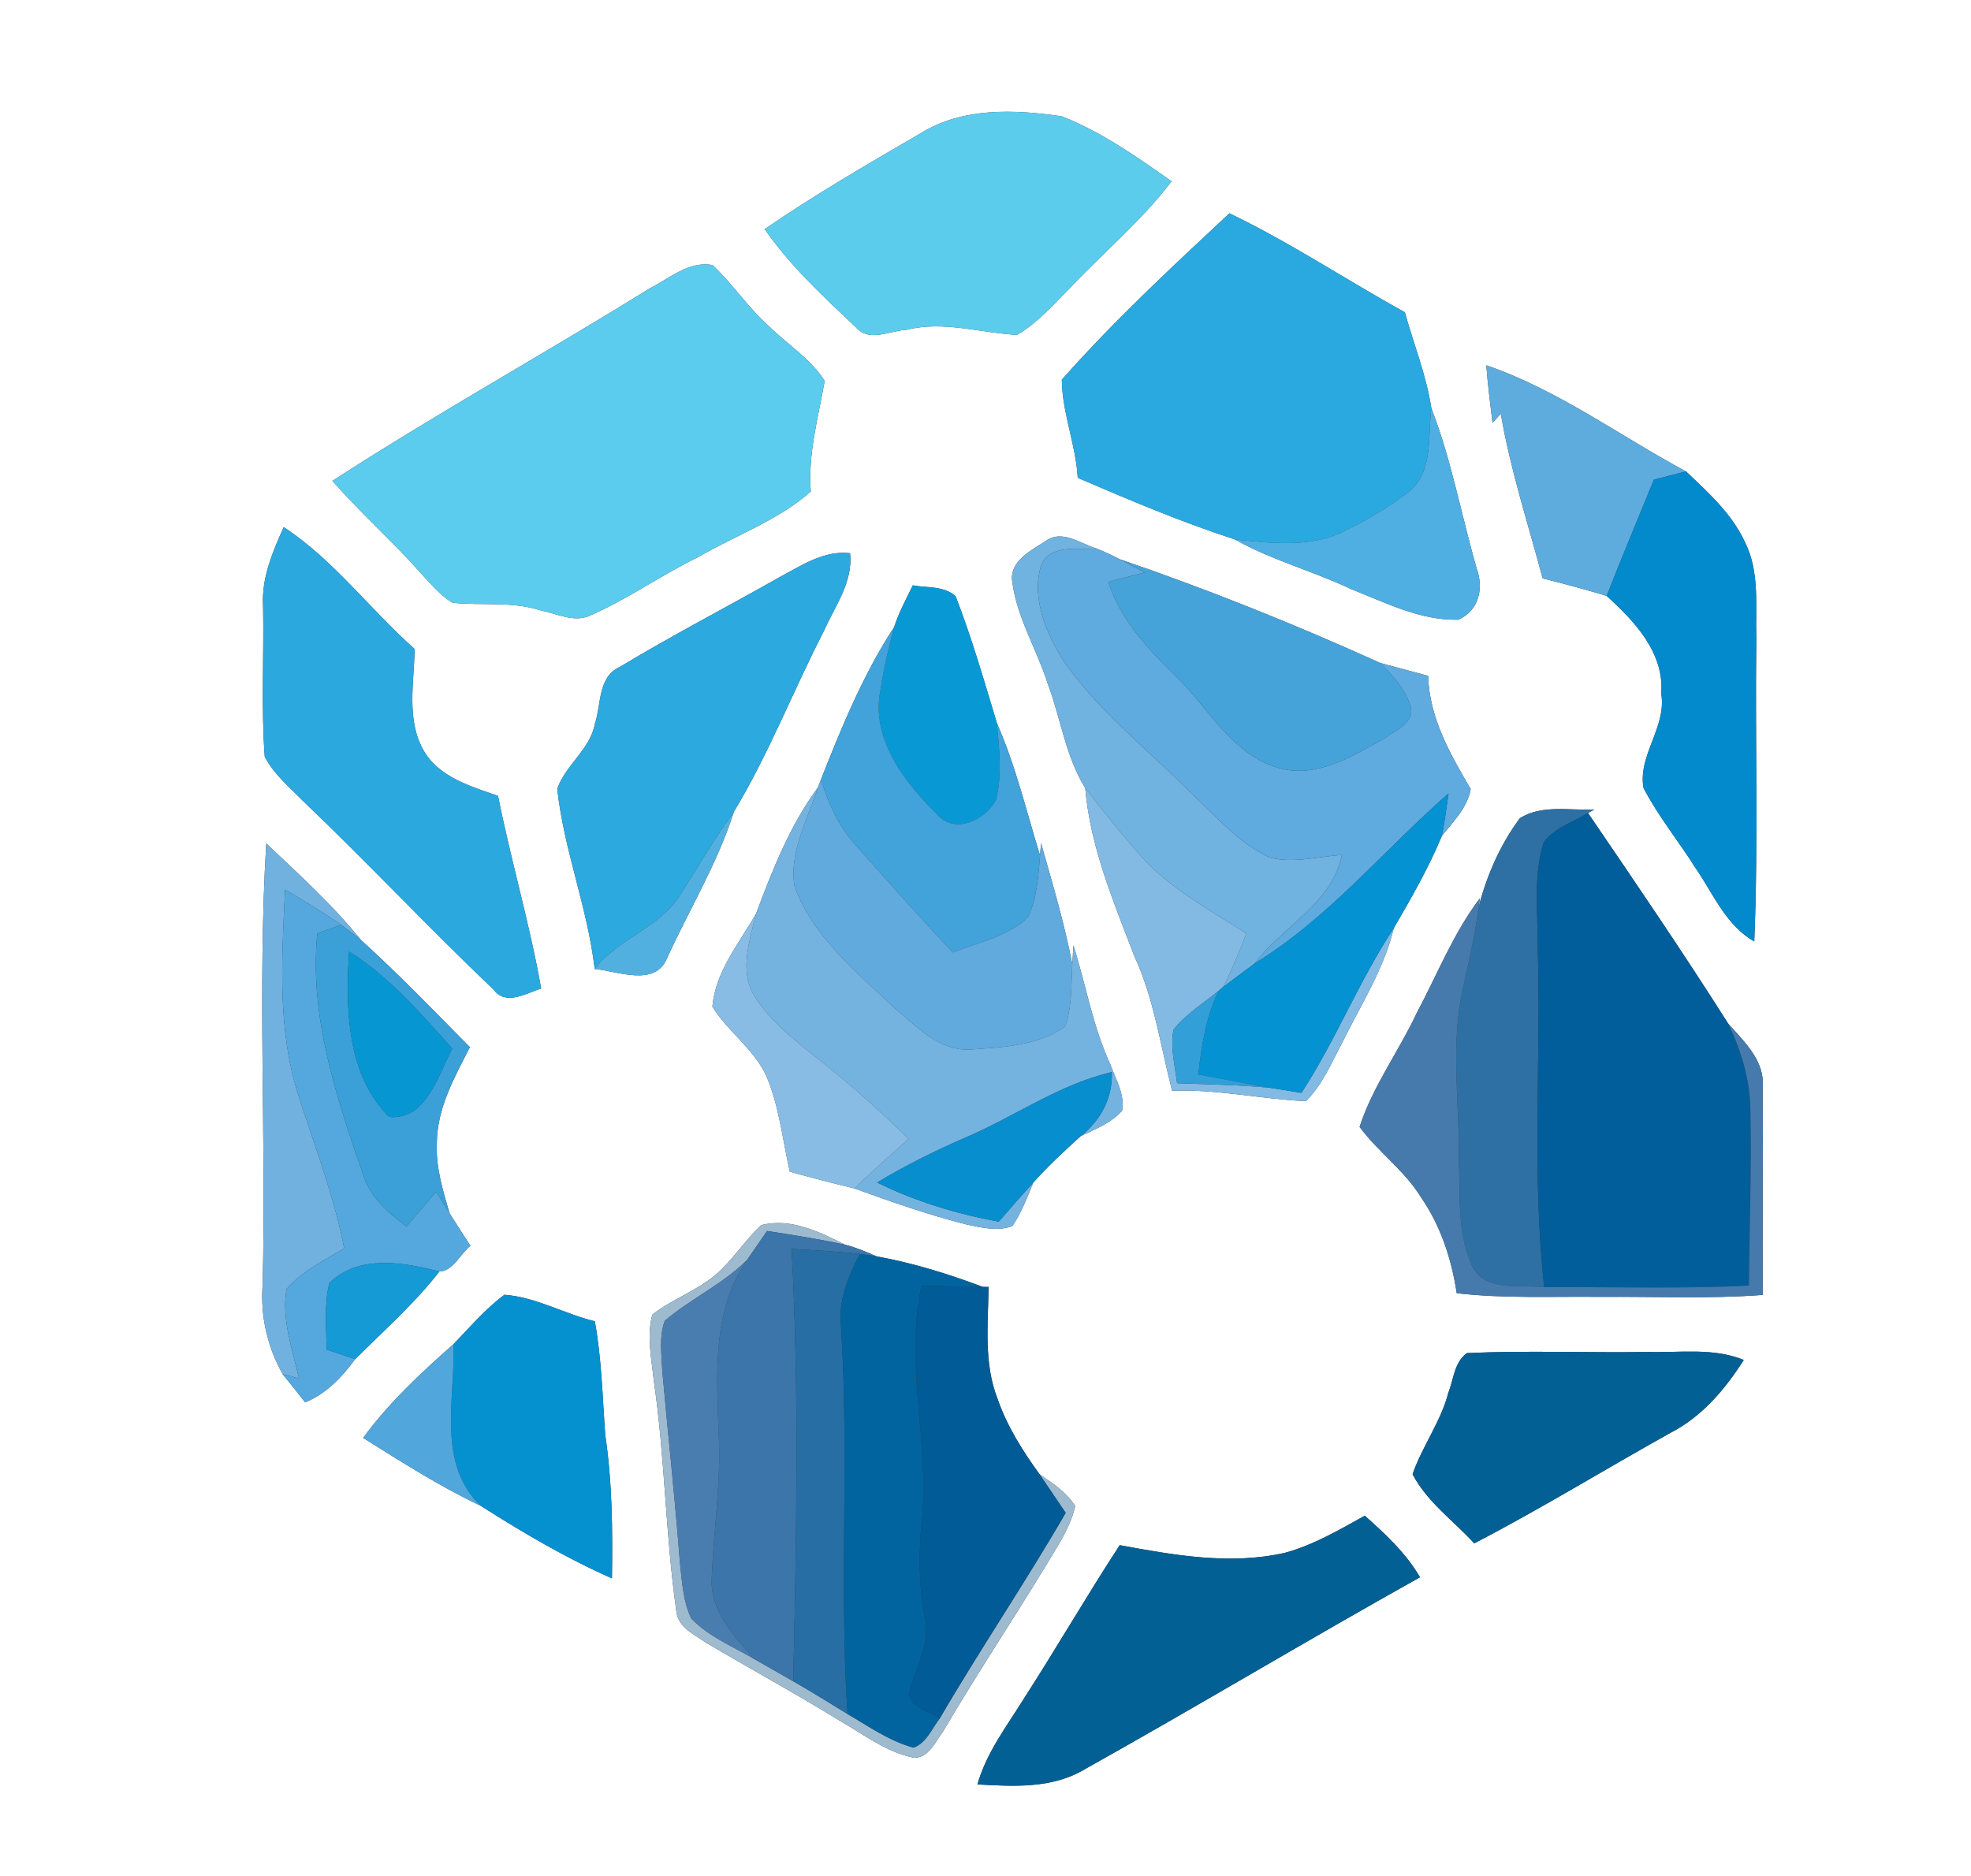 <?xml version="1.0" encoding="UTF-8" ?>
<!DOCTYPE svg PUBLIC "-//W3C//DTD SVG 1.1//EN" "http://www.w3.org/Graphics/SVG/1.1/DTD/svg11.dtd">
<svg width="250pt" height="238pt" viewBox="0 0 250 238" version="1.1" xmlns="http://www.w3.org/2000/svg">
<rect x="0" y="0" width="250" height="238" fill="#333333" stroke="none"/>
<g id="#ffffffff">
<path fill="#ffffff" opacity="1.00" d=" M 0.00 0.00 L 250.00 0.00 L 250.00 238.00 L 0.00 238.00 L 0.00 0.00 M 116.77 16.91 C 110.08 20.80 103.37 24.69 96.99 29.07 C 100.24 33.75 104.46 37.65 108.59 41.55 C 110.27 43.47 112.89 41.92 115.01 41.84 C 119.68 40.65 124.35 42.25 129.01 42.48 C 131.58 40.98 133.55 38.71 135.63 36.62 C 139.92 32.05 144.79 28.02 148.60 23.00 C 144.19 19.90 139.70 16.72 134.65 14.75 C 128.70 13.88 122.08 13.59 116.77 16.91 M 134.68 48.17 C 134.72 52.36 136.46 56.40 136.70 60.62 C 143.26 63.44 149.86 66.24 156.65 68.44 C 161.31 71.08 166.54 72.43 171.36 74.73 C 175.73 76.45 180.16 78.74 184.97 78.62 C 187.57 77.48 188.21 74.70 187.32 72.19 C 185.36 65.40 184.11 58.39 181.55 51.78 C 180.91 47.61 179.32 43.67 178.19 39.62 C 170.74 35.50 163.62 30.75 155.94 27.06 C 148.64 33.87 141.29 40.70 134.68 48.17 M 82.45 36.56 C 69.10 44.85 55.35 52.47 42.16 61.01 C 45.72 65.05 49.76 68.63 53.33 72.66 C 54.61 74.01 55.79 75.52 57.42 76.47 C 61.17 76.86 65.03 76.25 68.67 77.47 C 70.66 77.84 72.78 79.01 74.80 78.11 C 79.61 76.02 83.90 72.93 88.62 70.64 C 93.35 67.89 98.72 66.01 102.84 62.35 C 102.46 57.57 103.79 52.98 104.60 48.33 C 102.83 45.51 99.90 43.72 97.57 41.42 C 94.90 39.07 92.97 36.04 90.38 33.63 C 87.43 33.05 84.92 35.32 82.45 36.56 M 188.52 46.34 C 188.71 48.78 189.01 51.22 189.31 53.65 C 189.66 53.26 190.01 52.87 190.36 52.48 C 191.57 59.58 193.82 66.43 195.67 73.38 C 198.39 74.05 201.10 74.79 203.79 75.60 C 207.33 78.81 211.13 82.84 210.71 88.00 C 211.42 92.25 207.72 95.82 208.46 99.96 C 210.31 103.53 212.88 106.66 215.01 110.05 C 217.30 113.34 218.87 117.36 222.51 119.44 C 223.04 106.64 222.60 93.81 222.77 81.01 C 222.65 76.92 223.23 72.54 221.32 68.76 C 219.66 65.17 216.68 62.48 213.85 59.81 C 205.43 55.28 197.62 49.47 188.52 46.34 M 33.37 76.97 C 33.49 83.31 33.11 89.67 33.58 96.00 C 34.73 98.21 36.68 99.84 38.41 101.59 C 46.62 109.43 54.38 117.72 62.60 125.54 C 64.19 127.66 66.71 126.00 68.64 125.42 C 67.19 117.18 64.80 109.16 63.17 100.97 C 59.74 99.77 55.78 98.64 53.80 95.33 C 51.48 91.39 52.53 86.65 52.59 82.33 C 46.92 77.32 42.35 71.05 35.99 66.87 C 34.55 70.06 33.14 73.39 33.37 76.97 M 132.72 68.58 C 130.85 69.82 127.92 71.18 128.41 73.91 C 129.03 78.45 131.53 82.43 132.90 86.75 C 134.55 91.13 135.15 95.95 137.65 99.98 C 138.28 107.41 141.23 114.38 143.87 121.28 C 146.39 126.70 147.18 132.65 148.67 138.38 C 154.38 138.16 159.97 139.44 165.64 139.70 C 167.73 137.63 168.87 134.85 170.23 132.30 C 172.58 127.53 175.52 122.98 176.79 117.75 C 178.99 113.94 181.21 110.11 182.89 106.03 C 184.33 104.24 186.13 102.46 186.54 100.10 C 183.93 95.64 181.30 91.08 181.14 85.74 C 179.11 85.20 177.09 84.64 175.07 84.11 C 164.29 79.22 153.24 74.78 142.03 70.95 C 141.06 70.44 140.07 69.99 139.06 69.58 C 137.05 68.98 134.76 67.17 132.72 68.58 M 99.01 73.15 C 92.23 77.00 85.29 80.58 78.62 84.61 C 75.82 85.87 76.28 89.34 75.46 91.81 C 74.86 95.07 71.74 97.04 70.68 100.07 C 71.52 107.83 74.54 115.18 75.43 122.93 C 78.33 123.20 83.07 125.24 84.59 121.60 C 87.42 115.40 91.02 109.50 93.09 102.97 C 97.48 95.71 100.55 87.74 104.43 80.20 C 105.84 76.99 108.23 73.87 107.82 70.18 C 104.57 69.80 101.74 71.69 99.01 73.15 M 113.41 79.56 C 109.50 85.54 106.75 92.24 104.14 98.87 C 104.04 99.13 103.83 99.67 103.73 99.93 C 100.18 104.73 97.98 110.37 95.90 115.91 C 93.76 119.66 90.73 123.27 90.36 127.71 C 92.33 130.92 95.69 133.10 97.24 136.59 C 98.85 140.43 99.26 144.62 100.18 148.65 C 102.90 149.40 105.63 150.11 108.37 150.77 C 113.06 152.47 117.78 154.13 122.62 155.35 C 124.50 155.74 126.54 156.25 128.41 155.54 C 129.56 153.85 130.29 151.92 131.06 150.03 C 132.93 147.93 134.99 146.03 137.07 144.14 C 138.92 143.24 140.95 142.49 142.33 140.89 C 142.69 138.84 141.52 136.94 140.85 135.08 C 138.61 130.25 137.74 124.97 136.15 119.92 C 136.11 120.52 136.04 121.73 136.01 122.34 C 135.01 117.13 133.48 112.05 132.04 106.95 C 132.01 107.35 131.95 108.15 131.92 108.55 C 130.19 102.93 128.83 97.15 126.45 91.76 C 124.83 86.36 123.25 80.91 121.21 75.64 C 119.72 74.30 117.60 74.60 115.78 74.26 C 114.94 76.00 114.00 77.71 113.41 79.56 M 192.79 103.79 C 190.31 107.11 188.60 111.02 187.56 115.02 L 187.70 113.97 C 184.33 118.41 182.30 123.65 179.69 128.53 C 177.41 133.41 174.11 137.82 172.45 142.97 C 174.80 146.15 178.16 148.49 180.24 151.90 C 182.74 155.51 184.12 159.75 184.77 164.06 C 190.82 164.76 196.92 164.46 203.00 164.53 C 209.86 164.47 216.74 164.80 223.59 164.28 C 223.53 155.51 223.63 146.75 223.58 137.98 C 223.89 134.59 221.22 132.14 219.18 129.83 C 213.47 120.81 207.44 111.97 201.42 103.14 L 202.25 102.69 C 199.12 102.86 195.60 102.04 192.79 103.79 M 33.77 107.00 C 32.65 125.64 33.79 144.35 33.31 163.01 C 33.01 166.97 33.92 170.87 35.85 174.33 C 36.81 175.51 37.76 176.71 38.70 177.91 C 41.38 176.83 43.37 174.71 45.05 172.43 C 48.69 168.80 52.57 165.39 55.73 161.31 C 57.45 161.28 58.39 159.06 59.67 158.04 C 58.77 156.67 57.88 155.29 57.01 153.90 C 56.17 151.00 55.25 148.05 55.41 144.99 C 55.43 140.60 57.65 136.65 59.60 132.85 C 55.05 128.25 50.57 123.59 45.78 119.25 C 42.18 114.78 37.91 110.93 33.77 107.00 M 96.55 155.43 C 94.45 157.37 92.94 159.87 90.76 161.73 C 88.33 163.78 85.24 164.83 82.74 166.78 C 82.02 169.48 82.63 172.31 82.91 175.03 C 84.34 184.72 84.39 194.56 85.77 204.26 C 85.88 206.40 88.05 207.35 89.58 208.42 C 95.24 211.76 101.02 214.91 106.62 218.36 C 109.62 220.09 112.48 222.32 115.94 223.00 C 117.85 223.00 118.63 220.95 119.62 219.66 C 124.41 211.49 129.73 203.64 134.54 195.49 C 135.32 194.10 136.02 192.64 136.38 191.08 C 135.29 189.32 133.52 188.17 131.85 187.02 C 129.70 184.06 127.72 180.92 126.52 177.44 C 124.76 172.93 125.33 168.00 125.39 163.27 L 124.65 163.26 C 120.28 161.61 115.78 160.22 111.18 159.39 C 109.88 158.81 108.57 158.26 107.19 157.91 C 103.94 156.29 100.26 154.46 96.55 155.43 M 57.53 170.52 C 53.39 174.17 49.33 177.95 46.06 182.42 C 50.93 185.47 55.78 188.58 60.98 191.04 C 66.32 194.44 71.82 197.68 77.62 200.24 C 77.71 194.15 77.66 188.03 76.76 182.00 C 76.42 177.20 76.31 172.38 75.45 167.63 C 71.57 166.68 67.99 164.56 63.98 164.26 C 61.56 166.05 59.61 168.37 57.53 170.52 M 183.70 176.72 C 182.74 180.39 180.40 183.47 179.17 187.02 C 180.99 190.54 184.36 192.92 186.99 195.80 C 195.46 191.41 203.59 186.39 211.93 181.75 C 215.90 179.70 218.82 176.24 221.18 172.53 C 217.30 170.95 213.07 171.63 209.00 171.52 C 201.35 171.64 193.69 171.31 186.06 171.66 C 184.44 172.85 184.38 175.00 183.70 176.72 M 163.01 196.99 C 156.05 198.59 148.91 197.29 142.02 196.03 C 137.80 202.51 133.93 209.20 129.74 215.70 C 127.60 219.13 125.09 222.42 123.98 226.38 C 128.56 226.64 133.42 226.93 137.53 224.49 C 151.80 216.51 165.83 208.08 180.11 200.10 C 178.34 197.04 175.72 194.62 173.11 192.29 C 169.86 194.09 166.62 196.00 163.01 196.99 Z" />
</g>
<g id="#5cccedff">
<path fill="#5ccced" opacity="1.00" d=" M 116.77 16.91 C 122.08 13.59 128.70 13.88 134.65 14.75 C 139.70 16.72 144.19 19.90 148.60 23.00 C 144.79 28.02 139.92 32.05 135.63 36.62 C 133.55 38.71 131.58 40.98 129.01 42.48 C 124.35 42.25 119.68 40.65 115.01 41.84 C 112.89 41.92 110.27 43.47 108.59 41.55 C 104.46 37.65 100.24 33.75 96.99 29.07 C 103.37 24.69 110.08 20.80 116.77 16.91 Z" />
</g>
<g id="#2aa9e0ff">
<path fill="#2aa9e0" opacity="1.00" d=" M 134.68 48.17 C 141.29 40.70 148.64 33.87 155.94 27.06 C 163.62 30.75 170.74 35.50 178.19 39.62 C 179.32 43.67 180.91 47.61 181.55 51.78 C 181.09 55.37 181.84 60.09 178.53 62.51 C 176.02 64.43 173.28 66.04 170.43 67.42 C 166.16 69.53 161.22 68.90 156.65 68.44 C 149.86 66.24 143.26 63.44 136.70 60.62 C 136.46 56.40 134.72 52.36 134.68 48.17 Z" />
</g>
<g id="#5bcceeff">
<path fill="#5bccee" opacity="1.00" d=" M 82.45 36.56 C 84.92 35.32 87.43 33.05 90.38 33.63 C 92.97 36.04 94.90 39.07 97.57 41.42 C 99.90 43.72 102.83 45.51 104.60 48.33 C 103.79 52.98 102.46 57.57 102.84 62.35 C 98.72 66.01 93.35 67.89 88.62 70.64 C 83.90 72.93 79.61 76.02 74.80 78.11 C 72.78 79.01 70.66 77.84 68.67 77.47 C 65.03 76.25 61.17 76.86 57.42 76.47 C 55.79 75.52 54.61 74.01 53.33 72.66 C 49.76 68.63 45.72 65.05 42.16 61.01 C 55.35 52.47 69.10 44.85 82.45 36.56 Z" />
</g>
<g id="#5dacddff">
<path fill="#5dacdd" opacity="1.00" d=" M 188.52 46.34 C 197.62 49.47 205.43 55.28 213.85 59.81 C 212.49 60.16 211.13 60.51 209.78 60.85 C 207.78 65.77 205.72 70.65 203.79 75.60 C 201.10 74.79 198.39 74.05 195.67 73.38 C 193.82 66.43 191.57 59.58 190.36 52.48 C 190.01 52.87 189.66 53.26 189.31 53.65 C 189.01 51.22 188.71 48.78 188.52 46.34 Z" />
</g>
<g id="#50afe2ff">
<path fill="#50afe2" opacity="1.00" d=" M 181.55 51.78 C 184.11 58.39 185.36 65.40 187.32 72.19 C 188.21 74.70 187.57 77.48 184.97 78.62 C 180.16 78.74 175.73 76.45 171.36 74.73 C 166.54 72.43 161.31 71.08 156.65 68.44 C 161.22 68.90 166.16 69.53 170.43 67.42 C 173.28 66.04 176.02 64.43 178.53 62.51 C 181.84 60.09 181.09 55.37 181.55 51.78 Z" />
</g>
<g id="#038accff">
<path fill="#038acc" opacity="1.00" d=" M 209.78 60.85 C 211.13 60.51 212.49 60.16 213.85 59.81 C 216.68 62.48 219.66 65.17 221.32 68.76 C 223.23 72.54 222.65 76.92 222.77 81.01 C 222.60 93.81 223.04 106.64 222.51 119.44 C 218.87 117.36 217.30 113.34 215.01 110.05 C 212.88 106.66 210.31 103.53 208.46 99.96 C 207.72 95.82 211.42 92.25 210.71 88.00 C 211.13 82.84 207.33 78.81 203.79 75.60 C 205.72 70.65 207.78 65.77 209.78 60.85 Z" />
</g>
<g id="#2ba9dfff">
<path fill="#2ba9df" opacity="1.00" d=" M 33.37 76.97 C 33.14 73.39 34.55 70.06 35.99 66.87 C 42.35 71.05 46.92 77.32 52.59 82.33 C 52.53 86.65 51.48 91.39 53.80 95.33 C 55.78 98.64 59.74 99.77 63.17 100.97 C 64.80 109.16 67.19 117.18 68.64 125.42 C 66.71 126.00 64.19 127.66 62.60 125.54 C 54.38 117.72 46.62 109.43 38.41 101.59 C 36.68 99.84 34.73 98.21 33.58 96.00 C 33.11 89.67 33.49 83.31 33.37 76.97 Z" />
</g>
<g id="#70b2e0ff">
<path fill="#70b2e0" opacity="1.00" d=" M 132.72 68.58 C 134.76 67.17 137.05 68.98 139.06 69.58 C 136.69 69.77 133.04 68.98 132.01 71.85 C 130.83 76.06 132.75 80.49 135.01 84.01 C 139.52 90.41 145.78 95.24 151.24 100.77 C 154.33 103.62 157.15 107.03 161.07 108.79 C 164.06 109.58 167.18 108.65 170.20 108.47 C 168.98 114.65 162.68 117.50 159.16 122.22 C 157.83 123.22 156.48 124.20 155.15 125.21 C 156.28 123.02 157.18 120.72 158.09 118.43 C 153.39 115.39 148.31 112.71 144.57 108.44 C 142.16 105.71 139.89 102.85 137.65 99.98 C 135.15 95.95 134.55 91.13 132.90 86.75 C 131.53 82.43 129.03 78.45 128.41 73.91 C 127.92 71.18 130.85 69.82 132.72 68.58 Z" />
</g>
<g id="#5faadeff">
<path fill="#5faade" opacity="1.00" d=" M 132.01 71.85 C 133.04 68.98 136.69 69.77 139.06 69.58 C 140.07 69.99 141.06 70.44 142.03 70.95 C 143.09 71.49 144.15 72.06 145.21 72.62 C 143.66 73.02 142.12 73.42 140.58 73.83 C 142.15 78.65 145.62 82.37 149.18 85.82 C 153.25 89.76 156.12 95.50 161.83 97.31 C 166.74 98.95 171.49 95.97 175.62 93.66 C 176.93 92.67 179.07 91.94 179.01 89.98 C 178.44 87.62 176.72 85.79 175.07 84.11 C 177.09 84.64 179.11 85.20 181.14 85.74 C 181.30 91.08 183.93 95.64 186.54 100.10 C 186.13 102.46 184.33 104.24 182.89 106.03 C 183.23 104.25 183.48 102.46 183.73 100.66 C 175.53 107.84 168.55 116.46 159.16 122.22 C 162.68 117.50 168.98 114.65 170.20 108.47 C 167.18 108.65 164.06 109.58 161.07 108.79 C 157.15 107.03 154.33 103.62 151.24 100.77 C 145.78 95.24 139.52 90.41 135.01 84.01 C 132.75 80.49 130.83 76.06 132.01 71.85 Z" />
</g>
<g id="#2ca9dfff">
<path fill="#2ca9df" opacity="1.00" d=" M 99.01 73.15 C 101.74 71.69 104.57 69.80 107.82 70.18 C 108.23 73.87 105.84 76.99 104.43 80.20 C 100.55 87.74 97.48 95.71 93.09 102.97 C 90.64 106.34 88.56 109.94 86.33 113.45 C 83.73 117.70 78.43 119.01 75.43 122.93 C 74.54 115.18 71.52 107.83 70.68 100.07 C 71.74 97.04 74.86 95.07 75.46 91.81 C 76.28 89.34 75.82 85.87 78.62 84.61 C 85.29 80.58 92.23 77.00 99.01 73.15 Z" />
</g>
<g id="#46a3daff">
<path fill="#46a3da" opacity="1.00" d=" M 142.03 70.95 C 153.24 74.78 164.29 79.22 175.07 84.11 C 176.72 85.79 178.44 87.62 179.01 89.98 C 179.07 91.94 176.93 92.67 175.62 93.66 C 171.49 95.97 166.74 98.95 161.83 97.31 C 156.12 95.50 153.25 89.76 149.18 85.82 C 145.62 82.37 142.15 78.65 140.58 73.83 C 142.12 73.42 143.66 73.02 145.21 72.62 C 144.15 72.06 143.09 71.49 142.03 70.95 Z" />
</g>
<g id="#0899d5ff">
<path fill="#0899d5" opacity="1.00" d=" M 113.41 79.56 C 114.00 77.71 114.94 76.00 115.78 74.26 C 117.60 74.60 119.72 74.30 121.21 75.64 C 123.25 80.91 124.83 86.36 126.45 91.76 C 126.73 94.96 127.13 98.27 126.34 101.44 C 125.03 104.04 120.98 105.96 118.80 103.23 C 114.67 99.19 110.42 93.65 111.69 87.50 C 112.08 84.82 112.72 82.18 113.41 79.56 Z" />
</g>
<g id="#42a2daff">
<path fill="#42a2da" opacity="1.00" d=" M 104.14 98.87 C 106.75 92.24 109.50 85.54 113.41 79.56 C 112.72 82.18 112.08 84.82 111.69 87.50 C 110.42 93.65 114.67 99.19 118.80 103.23 C 120.98 105.96 125.03 104.04 126.34 101.44 C 127.13 98.27 126.73 94.96 126.45 91.76 C 128.83 97.15 130.19 102.93 131.92 108.55 C 131.69 111.18 131.54 113.91 130.40 116.34 C 127.84 118.84 124.10 119.53 120.87 120.83 C 116.68 116.43 112.68 111.86 108.63 107.33 C 106.43 104.95 105.05 101.95 104.14 98.87 Z" />
</g>
<g id="#60aadeff">
<path fill="#60aade" opacity="1.00" d=" M 103.73 99.93 C 103.83 99.67 104.04 99.13 104.14 98.87 C 105.05 101.95 106.43 104.95 108.63 107.33 C 112.68 111.86 116.68 116.43 120.87 120.83 C 124.10 119.53 127.84 118.84 130.40 116.34 C 131.54 113.91 131.69 111.18 131.92 108.55 C 131.95 108.15 132.01 107.35 132.04 106.95 C 133.48 112.05 135.01 117.13 136.01 122.34 C 135.86 124.98 136.00 127.72 135.08 130.25 C 131.68 132.66 127.24 132.86 123.21 133.14 C 119.12 133.45 116.15 130.13 113.28 127.72 C 108.53 123.20 103.04 118.78 100.77 112.41 C 100.07 108.07 102.46 103.97 103.73 99.93 Z" />
</g>
<g id="#74b3e0ff">
<path fill="#74b3e0" opacity="1.00" d=" M 95.90 115.91 C 97.98 110.37 100.18 104.73 103.73 99.93 C 102.46 103.97 100.07 108.07 100.77 112.41 C 103.04 118.78 108.53 123.20 113.28 127.72 C 116.15 130.13 119.12 133.45 123.21 133.14 C 127.24 132.86 131.68 132.66 135.08 130.25 C 136.00 127.72 135.86 124.98 136.01 122.34 C 136.04 121.73 136.11 120.52 136.15 119.92 C 137.74 124.97 138.61 130.25 140.85 135.08 C 141.52 136.94 142.69 138.84 142.33 140.89 C 140.95 142.49 138.92 143.24 137.07 144.14 C 139.61 142.14 141.14 139.30 141.02 136.02 C 134.29 137.57 128.64 141.71 122.36 144.36 C 118.55 146.02 114.82 147.87 111.26 150.02 C 116.13 152.43 121.35 154.00 126.68 154.99 C 128.12 153.32 129.57 151.66 131.06 150.03 C 130.29 151.92 129.56 153.85 128.41 155.54 C 126.54 156.25 124.50 155.74 122.62 155.35 C 117.78 154.13 113.06 152.47 108.37 150.77 C 110.61 148.63 112.92 146.54 115.25 144.49 C 111.59 140.89 107.75 137.47 103.71 134.31 C 100.77 131.91 97.64 129.55 95.63 126.26 C 93.74 123.06 95.12 119.23 95.90 115.91 Z" />
</g>
<g id="#82bae3ff">
<path fill="#82bae3" opacity="1.00" d=" M 137.65 99.98 C 139.89 102.85 142.16 105.71 144.57 108.44 C 148.31 112.71 153.39 115.39 158.09 118.43 C 157.18 120.72 156.28 123.02 155.15 125.21 L 154.57 125.70 C 152.63 127.30 150.42 128.64 148.85 130.63 C 148.40 132.89 149.04 135.18 149.30 137.42 C 153.24 137.57 157.20 137.63 161.13 138.01 C 162.44 138.21 163.75 138.43 165.07 138.65 C 169.44 131.95 172.37 124.43 176.79 117.75 C 175.52 122.98 172.58 127.53 170.23 132.30 C 168.87 134.85 167.73 137.63 165.64 139.70 C 159.97 139.44 154.38 138.16 148.67 138.38 C 147.18 132.65 146.39 126.70 143.87 121.28 C 141.23 114.38 138.28 107.41 137.65 99.98 Z" />
</g>
<g id="#0492d2ff">
<path fill="#0492d2" opacity="1.00" d=" M 159.16 122.22 C 168.55 116.46 175.53 107.84 183.73 100.66 C 183.48 102.46 183.23 104.25 182.89 106.03 C 181.21 110.11 178.99 113.94 176.79 117.75 C 172.37 124.43 169.44 131.95 165.07 138.65 C 163.75 138.43 162.44 138.21 161.13 138.01 C 158.08 137.48 155.03 136.87 151.99 136.31 C 152.40 132.69 152.95 129.01 154.57 125.70 L 155.15 125.21 C 156.48 124.20 157.83 123.22 159.16 122.22 Z" />
</g>
<g id="#52b0e1ff">
<path fill="#52b0e1" opacity="1.00" d=" M 86.33 113.45 C 88.56 109.94 90.64 106.34 93.09 102.97 C 91.02 109.50 87.42 115.40 84.59 121.60 C 83.07 125.24 78.33 123.20 75.43 122.93 C 78.43 119.01 83.73 117.70 86.33 113.45 Z" />
</g>
<g id="#2e70a4ff">
<path fill="#2e70a4" opacity="1.00" d=" M 192.79 103.79 C 195.60 102.04 199.12 102.86 202.25 102.69 L 201.42 103.14 C 199.52 104.29 197.23 105.00 195.82 106.82 C 194.45 111.06 195.07 115.62 195.04 120.01 C 195.48 134.43 194.27 148.92 195.87 163.30 C 192.75 162.94 188.06 163.99 186.60 160.33 C 184.78 156.16 185.24 151.46 185.04 147.02 C 185.12 139.79 183.94 132.45 185.57 125.31 C 186.33 121.90 187.10 118.49 187.56 115.02 C 188.60 111.02 190.31 107.11 192.79 103.79 Z" />
</g>
<g id="#025e9aff">
<path fill="#025e9a" opacity="1.00" d=" M 195.82 106.82 C 197.23 105.00 199.52 104.29 201.42 103.14 C 207.44 111.97 213.47 120.81 219.18 129.83 C 220.88 133.29 221.99 137.06 222.02 140.93 C 222.17 148.32 221.90 155.71 221.83 163.10 C 213.18 163.53 204.52 163.24 195.87 163.30 C 194.27 148.92 195.48 134.43 195.04 120.01 C 195.07 115.62 194.45 111.06 195.82 106.82 Z" />
</g>
<g id="#70b1dfff">
<path fill="#70b1df" opacity="1.00" d=" M 33.77 107.00 C 37.91 110.93 42.18 114.78 45.78 119.25 C 44.95 118.59 44.11 117.95 43.26 117.33 C 40.98 115.72 38.57 114.29 36.16 112.87 C 35.74 121.59 35.14 130.58 37.87 139.03 C 39.92 145.43 42.36 151.73 43.66 158.36 C 41.12 159.91 38.33 161.24 36.35 163.52 C 35.67 167.36 37.10 171.16 37.92 174.87 C 37.40 174.73 36.37 174.47 35.85 174.33 C 33.92 170.87 33.01 166.97 33.31 163.01 C 33.79 144.35 32.65 125.64 33.77 107.00 Z" />
</g>
<g id="#54a8ddff">
<path fill="#54a8dd" opacity="1.00" d=" M 36.16 112.87 C 38.57 114.29 40.98 115.72 43.26 117.33 C 42.50 117.60 41.00 118.14 40.25 118.41 C 39.21 128.98 42.68 139.17 46.05 149.01 C 46.94 151.87 49.25 153.85 51.55 155.60 C 52.81 154.13 54.07 152.66 55.32 151.18 C 55.88 152.09 56.44 152.99 57.01 153.90 C 57.88 155.29 58.77 156.67 59.67 158.04 C 58.39 159.06 57.45 161.28 55.73 161.31 C 51.15 160.14 45.55 159.12 41.78 162.76 C 41.10 165.53 41.38 168.40 41.44 171.22 C 42.64 171.62 43.85 172.03 45.05 172.43 C 43.37 174.71 41.38 176.83 38.70 177.91 C 37.76 176.71 36.81 175.51 35.85 174.33 C 36.37 174.47 37.40 174.73 37.92 174.87 C 37.10 171.16 35.67 167.36 36.35 163.52 C 38.33 161.24 41.12 159.91 43.66 158.36 C 42.36 151.73 39.92 145.43 37.87 139.03 C 35.14 130.58 35.74 121.59 36.16 112.87 Z" />
</g>
<g id="#477aacff">
<path fill="#477aac" opacity="1.00" d=" M 179.69 128.53 C 182.30 123.65 184.33 118.41 187.70 113.97 L 187.56 115.02 C 187.10 118.49 186.33 121.90 185.57 125.31 C 183.94 132.45 185.12 139.79 185.04 147.02 C 185.24 151.46 184.78 156.16 186.60 160.33 C 188.06 163.99 192.75 162.94 195.87 163.30 C 204.52 163.24 213.18 163.53 221.83 163.10 C 221.90 155.71 222.17 148.32 222.02 140.93 C 221.99 137.06 220.88 133.29 219.18 129.83 C 221.22 132.14 223.89 134.59 223.58 137.98 C 223.63 146.75 223.53 155.51 223.59 164.28 C 216.74 164.80 209.86 164.47 203.00 164.53 C 196.92 164.46 190.82 164.76 184.77 164.06 C 184.12 159.75 182.74 155.51 180.24 151.90 C 178.16 148.49 174.80 146.15 172.45 142.97 C 174.11 137.82 177.41 133.41 179.69 128.53 Z" />
</g>
<g id="#88bce5ff">
<path fill="#88bce5" opacity="1.00" d=" M 90.36 127.71 C 90.73 123.27 93.76 119.66 95.90 115.91 C 95.12 119.23 93.74 123.06 95.63 126.26 C 97.64 129.55 100.77 131.91 103.71 134.31 C 107.75 137.47 111.59 140.89 115.25 144.49 C 112.92 146.54 110.61 148.63 108.37 150.77 C 105.63 150.11 102.90 149.40 100.18 148.65 C 99.26 144.62 98.85 140.43 97.24 136.59 C 95.69 133.10 92.33 130.92 90.36 127.71 Z" />
</g>
<g id="#3aa0d7ff">
<path fill="#3aa0d7" opacity="1.00" d=" M 40.25 118.41 C 41.00 118.14 42.50 117.60 43.26 117.33 C 44.11 117.95 44.95 118.59 45.78 119.25 C 50.57 123.59 55.05 128.25 59.60 132.85 C 57.65 136.65 55.43 140.60 55.41 144.99 C 55.25 148.05 56.17 151.00 57.01 153.90 C 56.44 152.99 55.88 152.09 55.32 151.18 C 54.07 152.66 52.81 154.13 51.55 155.60 C 49.25 153.85 46.94 151.87 46.05 149.01 C 42.68 139.17 39.21 128.98 40.25 118.41 M 44.28 120.73 C 43.82 127.85 43.96 136.36 49.38 141.70 C 54.11 142.11 55.56 136.34 57.36 133.03 C 53.37 128.56 49.39 123.96 44.28 120.73 Z" />
</g>
<g id="#0697d3ff">
<path fill="#0697d3" opacity="1.00" d=" M 44.28 120.73 C 49.39 123.96 53.37 128.56 57.36 133.03 C 55.56 136.34 54.11 142.11 49.38 141.70 C 43.96 136.36 43.82 127.85 44.28 120.73 Z" />
</g>
<g id="#329fd8ff">
<path fill="#329fd8" opacity="1.00" d=" M 148.85 130.63 C 150.42 128.64 152.63 127.30 154.57 125.70 C 152.95 129.01 152.40 132.69 151.99 136.31 C 155.03 136.87 158.08 137.48 161.13 138.01 C 157.20 137.63 153.24 137.57 149.30 137.42 C 149.04 135.18 148.40 132.89 148.85 130.63 Z" />
</g>
<g id="#078ecfff">
<path fill="#078ecf" opacity="1.00" d=" M 122.36 144.36 C 128.64 141.71 134.29 137.57 141.02 136.02 C 141.14 139.30 139.61 142.14 137.07 144.14 C 134.99 146.03 132.93 147.93 131.06 150.03 C 129.57 151.66 128.12 153.32 126.68 154.99 C 121.35 154.00 116.13 152.43 111.26 150.02 C 114.82 147.87 118.55 146.02 122.36 144.36 Z" />
</g>
<g id="#9dbacfff">
<path fill="#9dbacf" opacity="1.00" d=" M 96.55 155.43 C 100.26 154.46 103.94 156.29 107.19 157.91 C 103.91 157.20 100.60 156.68 97.29 156.17 C 96.45 157.39 95.61 158.62 94.76 159.84 C 91.67 162.93 87.62 164.75 84.32 167.56 C 83.57 169.61 83.92 171.85 84.01 173.98 C 84.72 181.95 85.60 189.89 86.21 197.86 C 86.49 200.37 86.58 202.98 87.66 205.31 C 89.87 207.63 92.92 208.86 95.65 210.46 C 97.30 211.42 98.97 212.34 100.62 213.30 C 102.94 214.64 105.22 216.04 107.50 217.45 C 110.20 219.02 112.82 220.89 115.86 221.71 C 117.49 221.16 118.20 219.28 119.20 218.00 C 124.34 209.19 130.06 200.75 135.17 191.93 C 134.07 190.29 132.96 188.65 131.85 187.02 C 133.52 188.17 135.29 189.32 136.38 191.08 C 136.02 192.64 135.32 194.10 134.54 195.49 C 129.73 203.64 124.41 211.49 119.62 219.66 C 118.63 220.95 117.85 223.00 115.94 223.00 C 112.48 222.32 109.62 220.09 106.62 218.36 C 101.02 214.91 95.24 211.76 89.58 208.42 C 88.05 207.35 85.88 206.40 85.77 204.26 C 84.39 194.56 84.34 184.72 82.91 175.03 C 82.63 172.31 82.02 169.48 82.74 166.78 C 85.24 164.83 88.33 163.78 90.76 161.73 C 92.94 159.87 94.45 157.37 96.55 155.43 Z" />
</g>
<g id="#3b75a9ff">
<path fill="#3b75a9" opacity="1.00" d=" M 97.29 156.17 C 100.60 156.68 103.91 157.20 107.19 157.91 C 108.57 158.26 109.88 158.81 111.18 159.39 C 110.66 159.31 109.60 159.16 109.07 159.09 C 106.19 158.75 103.30 158.62 100.41 158.44 C 101.39 176.70 101.01 195.02 100.62 213.30 C 98.97 212.34 97.30 211.42 95.65 210.46 C 93.05 207.56 89.98 204.27 90.28 200.07 C 90.52 194.05 91.47 188.05 91.16 182.00 C 90.91 174.51 90.24 166.33 94.76 159.84 C 95.61 158.62 96.45 157.39 97.29 156.17 Z" />
</g>
<g id="#276ea4ff">
<path fill="#276ea4" opacity="1.00" d=" M 100.41 158.44 C 103.30 158.62 106.19 158.75 109.07 159.09 C 107.57 161.91 106.32 164.99 106.67 168.25 C 107.73 184.64 106.43 201.07 107.50 217.45 C 105.22 216.04 102.94 214.64 100.62 213.30 C 101.01 195.02 101.39 176.70 100.41 158.44 Z" />
</g>
<g id="#159ad5ff">
<path fill="#159ad5" opacity="1.00" d=" M 41.78 162.76 C 45.55 159.12 51.15 160.14 55.73 161.31 C 52.57 165.39 48.69 168.80 45.05 172.43 C 43.85 172.03 42.64 171.62 41.44 171.22 C 41.38 168.40 41.10 165.53 41.78 162.76 Z" />
</g>
<g id="#4a7dafff">
<path fill="#4a7daf" opacity="1.00" d=" M 84.32 167.56 C 87.62 164.75 91.67 162.93 94.76 159.84 C 90.24 166.33 90.91 174.51 91.16 182.00 C 91.47 188.05 90.52 194.05 90.28 200.07 C 89.98 204.27 93.05 207.56 95.65 210.46 C 92.92 208.86 89.87 207.63 87.66 205.31 C 86.58 202.98 86.49 200.37 86.21 197.86 C 85.60 189.89 84.72 181.95 84.01 173.98 C 83.92 171.85 83.57 169.61 84.32 167.56 Z" />
</g>
<g id="#02649fff">
<path fill="#02649f" opacity="1.00" d=" M 106.67 168.25 C 106.32 164.99 107.57 161.91 109.07 159.09 C 109.60 159.16 110.66 159.31 111.18 159.39 C 115.78 160.22 120.28 161.61 124.65 163.26 C 122.06 163.20 119.47 163.16 116.89 163.12 C 114.69 173.04 117.94 183.04 116.92 193.02 C 116.48 197.22 116.56 201.45 117.35 205.60 C 118.03 208.89 115.88 211.81 115.31 214.93 C 115.59 216.76 117.90 217.07 119.20 218.00 C 118.20 219.28 117.49 221.16 115.86 221.71 C 112.82 220.89 110.20 219.02 107.50 217.45 C 106.43 201.07 107.73 184.64 106.67 168.25 Z" />
</g>
<g id="#015b96ff">
<path fill="#015b96" opacity="1.00" d=" M 116.89 163.12 C 119.47 163.16 122.06 163.20 124.65 163.26 L 125.39 163.27 C 125.33 168.00 124.76 172.93 126.52 177.44 C 127.72 180.92 129.70 184.06 131.85 187.02 C 132.96 188.65 134.07 190.29 135.17 191.93 C 130.06 200.75 124.34 209.19 119.20 218.00 C 117.90 217.07 115.59 216.76 115.31 214.93 C 115.88 211.81 118.03 208.89 117.35 205.60 C 116.56 201.45 116.48 197.22 116.92 193.02 C 117.94 183.04 114.69 173.04 116.89 163.12 Z" />
</g>
<g id="#0590d0ff">
<path fill="#0590d0" opacity="1.00" d=" M 57.53 170.52 C 59.61 168.37 61.56 166.05 63.98 164.26 C 67.99 164.56 71.57 166.68 75.45 167.63 C 76.31 172.38 76.42 177.20 76.76 182.00 C 77.66 188.03 77.71 194.15 77.62 200.24 C 71.82 197.68 66.32 194.44 60.98 191.04 C 55.34 185.68 57.75 177.38 57.53 170.52 Z" />
</g>
<g id="#51a7dbff">
<path fill="#51a7db" opacity="1.00" d=" M 46.06 182.42 C 49.33 177.95 53.39 174.17 57.53 170.52 C 57.75 177.38 55.34 185.68 60.98 191.04 C 55.78 188.58 50.93 185.47 46.06 182.42 Z" />
</g>
<g id="#036094ff">
<path fill="#036094" opacity="1.00" d=" M 183.70 176.72 C 184.38 175.00 184.44 172.85 186.06 171.66 C 193.69 171.31 201.35 171.64 209.00 171.52 C 213.07 171.63 217.30 170.95 221.18 172.53 C 218.82 176.24 215.90 179.70 211.93 181.75 C 203.59 186.39 195.46 191.41 186.99 195.80 C 184.36 192.92 180.99 190.54 179.17 187.02 C 180.40 183.47 182.74 180.39 183.70 176.72 Z" />
<path fill="#036094" opacity="1.00" d=" M 163.01 196.99 C 166.62 196.00 169.86 194.09 173.11 192.29 C 175.72 194.62 178.34 197.04 180.11 200.10 C 165.83 208.08 151.80 216.51 137.53 224.49 C 133.42 226.93 128.56 226.64 123.98 226.38 C 125.09 222.42 127.60 219.13 129.74 215.70 C 133.93 209.20 137.80 202.51 142.02 196.03 C 148.91 197.29 156.05 198.59 163.01 196.99 Z" />
</g>
</svg>
